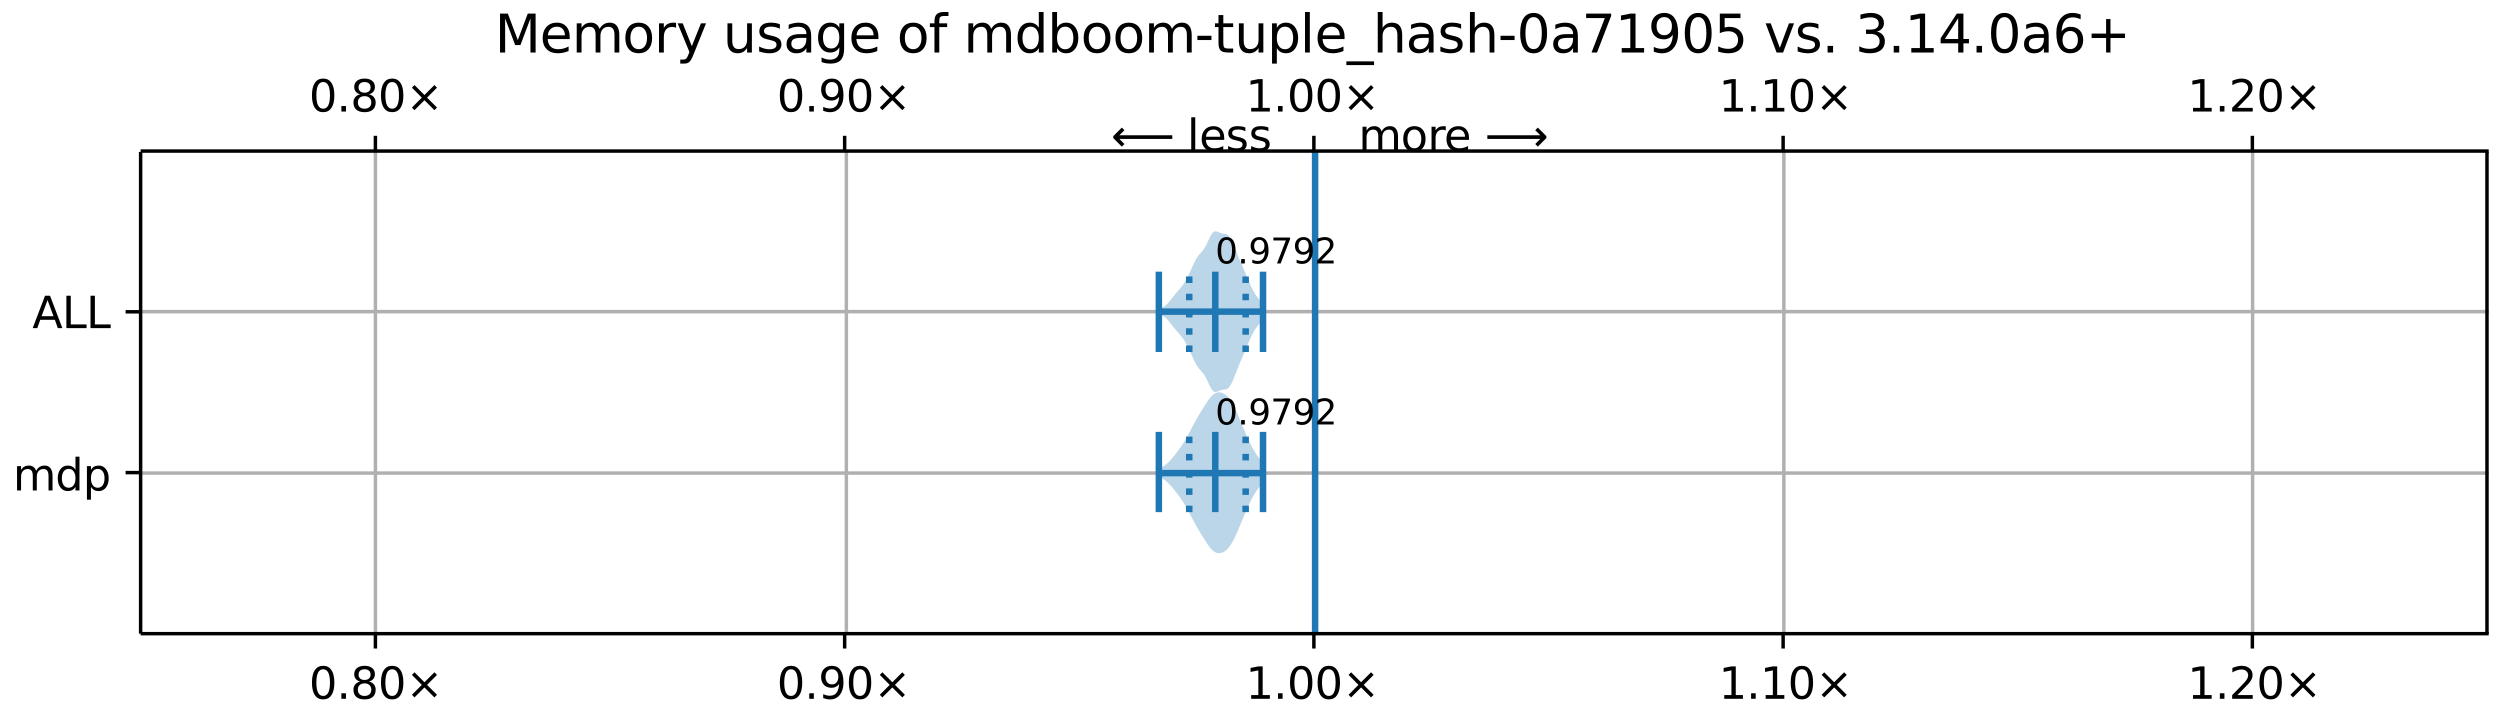 <?xml version="1.0" encoding="UTF-8"?>
<!DOCTYPE svg  PUBLIC '-//W3C//DTD SVG 1.1//EN'  'http://www.w3.org/Graphics/SVG/1.1/DTD/svg11.dtd'>
<svg width="576pt" height="166pt" version="1.1" viewBox="0 0 576 166" xmlns="http://www.w3.org/2000/svg" xmlns:xlink="http://www.w3.org/1999/xlink">
<defs>
<style type="text/css">*{stroke-linejoin: round; stroke-linecap: butt}</style>
</defs>
<path d="m0 166h576v-166h-576z" fill="#fff"/>
<path d="m32.4 146h541v-111h-541z" fill="#fff"/>
<path d="m267 108v1.85l0.245 0.104 0.245 0.116 0.245 0.13 0.245 0.146 0.245 0.162 0.245 0.18 0.245 0.198 0.245 0.216 0.245 0.233 0.245 0.249 0.245 0.264 0.245 0.277 0.245 0.287 0.245 0.296 0.245 0.304 0.245 0.311 0.245 0.318 0.245 0.325 0.245 0.333 0.245 0.342 0.245 0.353 0.245 0.365 0.245 0.379 0.245 0.394 0.245 0.409 0.245 0.424 0.245 0.437 0.245 0.449 0.245 0.458 0.245 0.463 0.245 0.466 0.245 0.464 0.245 0.459 0.245 0.452 0.245 0.443 0.245 0.433 0.245 0.423 0.245 0.415 0.245 0.408 0.245 0.402 0.245 0.398 0.245 0.395 0.245 0.391 0.245 0.386 0.245 0.377 0.245 0.365 0.245 0.347 0.245 0.324 0.245 0.295 0.245 0.262 0.245 0.225 0.245 0.185 0.245 0.145 0.245 0.106 0.245 0.068 0.245 0.033 0.245 7.87e-4 0.245-0.029 0.245-0.058 0.245-0.086 0.245-0.114 0.245-0.145 0.245-0.177 0.245-0.212 0.245-0.25 0.245-0.289 0.245-0.33 0.245-0.371 0.245-0.411 0.245-0.448 0.245-0.481 0.245-0.511 0.245-0.536 0.245-0.555 0.245-0.571 0.245-0.581 0.245-0.588 0.245-0.59 0.245-0.59 0.245-0.586 0.245-0.58 0.245-0.571 0.245-0.559 0.245-0.545 0.245-0.528 0.245-0.509 0.245-0.488 0.245-0.465 0.245-0.442 0.245-0.417 0.245-0.393 0.245-0.37 0.245-0.348 0.245-0.327 0.245-0.308 0.245-0.29 0.245-0.274 0.245-0.259 0.245-0.244v-4.19l-0.245-0.244-0.245-0.259-0.245-0.274-0.245-0.29-0.245-0.308-0.245-0.327-0.245-0.348-0.245-0.37-0.245-0.393-0.245-0.417-0.245-0.442-0.245-0.465-0.245-0.488-0.245-0.509-0.245-0.528-0.245-0.545-0.245-0.559-0.245-0.571-0.245-0.58-0.245-0.586-0.245-0.59-0.245-0.59-0.245-0.588-0.245-0.581-0.245-0.571-0.245-0.555-0.245-0.536-0.245-0.511-0.245-0.481-0.245-0.448-0.245-0.411-0.245-0.371-0.245-0.33-0.245-0.289-0.245-0.25-0.245-0.212-0.245-0.177-0.245-0.145-0.245-0.114-0.245-0.086-0.245-0.058-0.245-0.029-0.245 7.88e-4 -0.245 0.033-0.245 0.068-0.245 0.106-0.245 0.145-0.245 0.185-0.245 0.225-0.245 0.262-0.245 0.295-0.245 0.324-0.245 0.347-0.245 0.365-0.245 0.377-0.245 0.386-0.245 0.391-0.245 0.395-0.245 0.398-0.245 0.402-0.245 0.408-0.245 0.415-0.245 0.423-0.245 0.433-0.245 0.443-0.245 0.452-0.245 0.459-0.245 0.464-0.245 0.466-0.245 0.463-0.245 0.458-0.245 0.449-0.245 0.437-0.245 0.424-0.245 0.409-0.245 0.394-0.245 0.379-0.245 0.365-0.245 0.353-0.245 0.342-0.245 0.333-0.245 0.325-0.245 0.318-0.245 0.311-0.245 0.304-0.245 0.296-0.245 0.287-0.245 0.277-0.245 0.264-0.245 0.249-0.245 0.233-0.245 0.216-0.245 0.198-0.245 0.18-0.245 0.162-0.245 0.146-0.245 0.13-0.245 0.116-0.245 0.104z" clip-path="url(#a)" fill="#1f77b4" fill-opacity=".3"/>
<path d="m267 71.2v1.21l0.245 0.086 0.245 0.097 0.245 0.112 0.245 0.132 0.245 0.155 0.245 0.182 0.245 0.211 0.245 0.24 0.245 0.266 0.245 0.289 0.245 0.305 0.245 0.314 0.245 0.317 0.245 0.313 0.245 0.305 0.245 0.295 0.245 0.286 0.489 0.558 0.245 0.284 0.245 0.296 0.245 0.314 0.245 0.338 0.245 0.366 0.245 0.397 0.245 0.43 0.245 0.463 0.245 0.495 0.245 0.521 0.245 0.541 0.245 0.55 0.245 0.547 0.245 0.529 0.245 0.498 0.245 0.455 0.245 0.404 0.245 0.353 0.245 0.308 0.245 0.278 0.245 0.269 0.245 0.282 0.245 0.316 0.245 0.367 0.245 0.426 0.245 0.48 0.245 0.518 0.245 0.531 0.245 0.513 0.245 0.462 0.245 0.383 0.245 0.284 0.245 0.177 0.245 0.075 0.245-0.01 0.245-0.072 0.245-0.105 0.245-0.112 0.245-0.098 0.245-0.073 0.245-0.046 0.245-0.027 0.245-0.026 0.245-0.047 0.245-0.09 0.245-0.154 0.245-0.233 0.245-0.32 0.245-0.406 0.245-0.484 0.245-0.548 0.245-0.594 0.245-0.621 0.245-0.631 0.245-0.627 0.245-0.614 0.245-0.597 0.245-0.582 0.245-0.571 0.245-0.566 0.245-0.568 0.245-0.574 0.245-0.581 0.245-0.585 0.245-0.585 0.245-0.575 0.245-0.557 0.245-0.53 0.245-0.496 0.245-0.458 0.245-0.42 0.245-0.383 0.245-0.352 0.245-0.326 0.245-0.307 0.245-0.292 0.245-0.282 0.245-0.273 0.245-0.264 0.245-0.254v-3.2l-0.245-0.254-0.245-0.264-0.245-0.273-0.245-0.282-0.245-0.292-0.245-0.307-0.245-0.326-0.245-0.352-0.245-0.383-0.245-0.42-0.245-0.458-0.245-0.496-0.245-0.53-0.245-0.557-0.245-0.575-0.245-0.585-0.245-0.585-0.245-0.581-0.245-0.574-0.245-0.568-0.245-0.566-0.245-0.571-0.245-0.582-0.245-0.597-0.245-0.614-0.245-0.627-0.245-0.631-0.245-0.621-0.245-0.594-0.245-0.548-0.245-0.484-0.245-0.406-0.245-0.32-0.245-0.233-0.245-0.154-0.245-0.09-0.245-0.047-0.245-0.026-0.245-0.027-0.245-0.046-0.245-0.073-0.245-0.098-0.245-0.112-0.245-0.105-0.245-0.072-0.245-0.01-0.245 0.075-0.245 0.177-0.245 0.284-0.245 0.383-0.245 0.462-0.245 0.513-0.245 0.531-0.245 0.518-0.245 0.48-0.245 0.426-0.245 0.367-0.245 0.316-0.245 0.282-0.245 0.269-0.245 0.278-0.245 0.308-0.245 0.353-0.245 0.404-0.245 0.455-0.245 0.498-0.245 0.529-0.245 0.547-0.245 0.55-0.245 0.541-0.245 0.521-0.245 0.495-0.245 0.463-0.245 0.43-0.245 0.397-0.245 0.366-0.245 0.338-0.245 0.314-0.245 0.296-0.245 0.284-0.489 0.558-0.245 0.286-0.245 0.295-0.245 0.305-0.245 0.313-0.245 0.317-0.245 0.314-0.245 0.305-0.245 0.289-0.245 0.266-0.245 0.24-0.245 0.211-0.245 0.182-0.245 0.155-0.245 0.132-0.245 0.112-0.245 0.097-0.245 0.086z" clip-path="url(#a)" fill="#1f77b4" fill-opacity=".3"/>
<path d="m86.5 146v-111" clip-path="url(#a)" fill="none" stroke="#b0b0b0" stroke-linecap="square" stroke-width=".8"/>
<defs>
<path id="h" d="m0 0v3.5" stroke="#000" stroke-width=".8"/>
</defs>
<use x="86.494" y="145.922" stroke="#000000" stroke-width=".8" xlink:href="#h"/>
<defs>
<path id="g" d="m0 0v-3.5" stroke="#000" stroke-width=".8"/>
</defs>
<use x="86.494" y="34.796" stroke="#000000" stroke-width=".8" xlink:href="#g"/>
<g transform="translate(71.2 161) scale(.1 -.1)">
<defs>
<path id="b" transform="scale(.016)" d="m2034 4250q-487 0-733-480-245-479-245-1442 0-959 245-1439 246-480 733-480 491 0 736 480 246 480 246 1439 0 963-246 1442-245 480-736 480zm0 500q785 0 1199-621 414-620 414-1801 0-1178-414-1799-414-620-1199-620-784 0-1198 620-414 621-414 1799 0 1181 414 1801 414 621 1198 621z"/>
<path id="c" transform="scale(.016)" d="m684 794h660v-794h-660v794z"/>
<path id="x" transform="scale(.016)" d="m2034 2216q-450 0-708-241-257-241-257-662 0-422 257-663 258-241 708-241t709 242q260 243 260 662 0 421-258 662-257 241-711 241zm-631 268q-406 100-633 378-226 279-226 679 0 559 398 884 399 325 1092 325 697 0 1094-325t397-884q0-400-227-679-226-278-629-378 456-106 710-416 255-309 255-755 0-679-414-1042-414-362-1186-362-771 0-1186 362-414 363-414 1042 0 446 256 755 257 310 713 416zm-231 997q0-362 226-565 227-203 636-203 407 0 636 203 230 203 230 565 0 363-230 566-229 203-636 203-409 0-636-203-226-203-226-566z"/>
<path id="d" transform="scale(.016)" d="m4488 3438-1429-1435 1429-1428-372-378-1435 1434-1434-1434-369 378 1425 1428-1425 1435 369 378 1434-1435 1435 1435 372-378z"/>
</defs>
<use xlink:href="#b"/>
<use transform="translate(63.6)" xlink:href="#c"/>
<use transform="translate(95.4)" xlink:href="#x"/>
<use transform="translate(159)" xlink:href="#b"/>
<use transform="translate(223)" xlink:href="#d"/>
</g>
<g transform="translate(71.2 25.7) scale(.1 -.1)">
<use xlink:href="#b"/>
<use transform="translate(63.6)" xlink:href="#c"/>
<use transform="translate(95.4)" xlink:href="#x"/>
<use transform="translate(159)" xlink:href="#b"/>
<use transform="translate(223)" xlink:href="#d"/>
</g>
<path d="m195 146v-111" clip-path="url(#a)" fill="none" stroke="#b0b0b0" stroke-linecap="square" stroke-width=".8"/>
<use x="194.606" y="145.922" stroke="#000000" stroke-width=".8" xlink:href="#h"/>
<use x="194.606" y="34.796" stroke="#000000" stroke-width=".8" xlink:href="#g"/>
<g transform="translate(179 161) scale(.1 -.1)">
<defs>
<path id="f" transform="scale(.016)" d="m703 97v575q238-113 481-172 244-59 479-59 625 0 954 420 330 420 377 1277-181-269-460-413-278-144-615-144-700 0-1108 423-408 424-408 1159 0 718 425 1152 425 435 1131 435 810 0 1236-621 427-620 427-1801 0-1103-524-1761-523-658-1407-658-238 0-482 47-243 47-506 141zm1256 1978q425 0 673 290 249 291 249 798 0 503-249 795-248 292-673 292t-673-292-248-795q0-507 248-798 248-290 673-290z"/>
</defs>
<use xlink:href="#b"/>
<use transform="translate(63.6)" xlink:href="#c"/>
<use transform="translate(95.4)" xlink:href="#f"/>
<use transform="translate(159)" xlink:href="#b"/>
<use transform="translate(223)" xlink:href="#d"/>
</g>
<g transform="translate(179 25.7) scale(.1 -.1)">
<use xlink:href="#b"/>
<use transform="translate(63.6)" xlink:href="#c"/>
<use transform="translate(95.4)" xlink:href="#f"/>
<use transform="translate(159)" xlink:href="#b"/>
<use transform="translate(223)" xlink:href="#d"/>
</g>
<path d="m303 146v-111" clip-path="url(#a)" fill="none" stroke="#b0b0b0" stroke-linecap="square" stroke-width=".8"/>
<use x="302.719" y="145.922" stroke="#000000" stroke-width=".8" xlink:href="#h"/>
<use x="302.719" y="34.796" stroke="#000000" stroke-width=".8" xlink:href="#g"/>
<g transform="translate(287 161) scale(.1 -.1)">
<defs>
<path id="e" transform="scale(.016)" d="m794 531h1031v3560l-1122-225v575l1116 225h631v-4135h1031v-531h-2687v531z"/>
</defs>
<use xlink:href="#e"/>
<use transform="translate(63.6)" xlink:href="#c"/>
<use transform="translate(95.4)" xlink:href="#b"/>
<use transform="translate(159)" xlink:href="#b"/>
<use transform="translate(223)" xlink:href="#d"/>
</g>
<g transform="translate(287 25.7) scale(.1 -.1)">
<use xlink:href="#e"/>
<use transform="translate(63.6)" xlink:href="#c"/>
<use transform="translate(95.4)" xlink:href="#b"/>
<use transform="translate(159)" xlink:href="#b"/>
<use transform="translate(223)" xlink:href="#d"/>
</g>
<path d="m411 146v-111" clip-path="url(#a)" fill="none" stroke="#b0b0b0" stroke-linecap="square" stroke-width=".8"/>
<use x="410.831" y="145.922" stroke="#000000" stroke-width=".8" xlink:href="#h"/>
<use x="410.831" y="34.796" stroke="#000000" stroke-width=".8" xlink:href="#g"/>
<g transform="translate(396 161) scale(.1 -.1)">
<use xlink:href="#e"/>
<use transform="translate(63.6)" xlink:href="#c"/>
<use transform="translate(95.4)" xlink:href="#e"/>
<use transform="translate(159)" xlink:href="#b"/>
<use transform="translate(223)" xlink:href="#d"/>
</g>
<g transform="translate(396 25.7) scale(.1 -.1)">
<use xlink:href="#e"/>
<use transform="translate(63.6)" xlink:href="#c"/>
<use transform="translate(95.4)" xlink:href="#e"/>
<use transform="translate(159)" xlink:href="#b"/>
<use transform="translate(223)" xlink:href="#d"/>
</g>
<path d="m519 146v-111" clip-path="url(#a)" fill="none" stroke="#b0b0b0" stroke-linecap="square" stroke-width=".8"/>
<use x="518.944" y="145.922" stroke="#000000" stroke-width=".8" xlink:href="#h"/>
<use x="518.944" y="34.796" stroke="#000000" stroke-width=".8" xlink:href="#g"/>
<g transform="translate(504 161) scale(.1 -.1)">
<defs>
<path id="n" transform="scale(.016)" d="m1228 531h2203v-531h-2962v531q359 372 979 998 621 627 780 809 303 340 423 576 121 236 121 464 0 372-261 606-261 235-680 235-297 0-627-103-329-103-704-313v638q381 153 712 231 332 78 607 78 725 0 1156-363 431-362 431-968 0-288-108-546-107-257-392-607-78-91-497-524-418-433-1181-1211z"/>
</defs>
<use xlink:href="#e"/>
<use transform="translate(63.6)" xlink:href="#c"/>
<use transform="translate(95.4)" xlink:href="#n"/>
<use transform="translate(159)" xlink:href="#b"/>
<use transform="translate(223)" xlink:href="#d"/>
</g>
<g transform="translate(504 25.7) scale(.1 -.1)">
<use xlink:href="#e"/>
<use transform="translate(63.6)" xlink:href="#c"/>
<use transform="translate(95.4)" xlink:href="#n"/>
<use transform="translate(159)" xlink:href="#b"/>
<use transform="translate(223)" xlink:href="#d"/>
</g>
<path d="m32.4 109h541" clip-path="url(#a)" fill="none" stroke="#b0b0b0" stroke-linecap="square" stroke-width=".8"/>
<defs>
<path id="p" d="m0 0h-3.5" stroke="#000" stroke-width=".8"/>
</defs>
<use x="32.438" y="108.88" stroke="#000000" stroke-width=".8" xlink:href="#p"/>
<g transform="translate(3 113) scale(.1 -.1)">
<defs>
<path id="k" transform="scale(.016)" d="m3328 2828q216 388 516 572t706 184q547 0 844-383 297-382 297-1088v-2113h-578v2094q0 503-179 746-178 244-543 244-447 0-707-297-259-296-259-809v-1978h-578v2094q0 506-178 748t-550 242q-441 0-701-298-259-298-259-808v-1978h-578v3500h578v-544q197 322 472 475t653 153q382 0 649-194 267-193 395-562z"/>
<path id="v" transform="scale(.016)" d="m2906 2969v1894h575v-4863h-575v525q-181-312-458-464-276-152-664-152-634 0-1033 506-398 507-398 1332t398 1331q399 506 1033 506 388 0 664-152 277-151 458-463zm-1959-1222q0-634 261-995t717-361 718 361q263 361 263 995t-263 995q-262 361-718 361t-717-361-261-995z"/>
<path id="s" transform="scale(.016)" d="m1159 525v-1856h-578v4831h578v-531q182 312 458 463 277 152 661 152 638 0 1036-506 399-506 399-1331t-399-1332q-398-506-1036-506-384 0-661 152-276 152-458 464zm1957 1222q0 634-261 995t-717 361q-457 0-718-361t-261-995 261-995 718-361q456 0 717 361t261 995z"/>
</defs>
<use xlink:href="#k"/>
<use transform="translate(97.4)" xlink:href="#v"/>
<use transform="translate(161)" xlink:href="#s"/>
</g>
<path d="m32.4 71.8h541" clip-path="url(#a)" fill="none" stroke="#b0b0b0" stroke-linecap="square" stroke-width=".8"/>
<use x="32.438" y="71.838" stroke="#000000" stroke-width=".8" xlink:href="#p"/>
<g transform="translate(7.45 75.6) scale(.1 -.1)">
<defs>
<path id="ah" transform="scale(.016)" d="m2188 4044-857-2322h1716l-859 2322zm-357 622h716l1778-4666h-656l-425 1197h-2103l-425-1197h-666l1781 4666z"/>
<path id="w" transform="scale(.016)" d="m628 4666h631v-4135h2272v-531h-2903v4666z"/>
</defs>
<use xlink:href="#ah"/>
<use transform="translate(68.4)" xlink:href="#w"/>
<use transform="translate(124)" xlink:href="#w"/>
</g>
<path d="m303 146v-111" clip-path="url(#a)" fill="none" stroke="#1f77b4" stroke-linecap="square" stroke-width="1.5"/>
<g fill="none" stroke="#1f77b4" stroke-width="1.5">
<path d="m280 118v-18.5" clip-path="url(#a)"/>
<path d="m280 81.1v-18.5" clip-path="url(#a)"/>
</g>
<g fill="none" stroke="#1f77b4" stroke-width="1.5">
<path d="m291 118v-18.5" clip-path="url(#a)"/>
<path d="m291 81.1v-18.5" clip-path="url(#a)"/>
</g>
<g fill="none" stroke="#1f77b4" stroke-width="1.5">
<path d="m267 118v-18.5" clip-path="url(#a)"/>
<path d="m267 81.1v-18.5" clip-path="url(#a)"/>
</g>
<g fill="none" stroke="#1f77b4" stroke-width="1.5">
<path d="m267 109h24.2" clip-path="url(#a)"/>
<path d="m267 71.8h24.2" clip-path="url(#a)"/>
</g>
<g fill="none" stroke="#1f77b4" stroke-dasharray="1.5,2.475" stroke-width="1.5">
<path d="m274 118v-18.5" clip-path="url(#a)"/>
<path d="m287 118v-18.5" clip-path="url(#a)"/>
<path d="m274 81.1v-18.5" clip-path="url(#a)"/>
<path d="m287 81.1v-18.5" clip-path="url(#a)"/>
</g>
<path d="m32.4 146v-111" fill="none" stroke="#000" stroke-linecap="square" stroke-width=".8"/>
<path d="m573 146v-111" fill="none" stroke="#000" stroke-linecap="square" stroke-width=".8"/>
<path d="m32.4 146h541" fill="none" stroke="#000" stroke-linecap="square" stroke-width=".8"/>
<path d="m32.4 34.8h541" fill="none" stroke="#000" stroke-linecap="square" stroke-width=".8"/>
<g transform="translate(280 97.8) scale(.08 -.08)">
<defs>
<path id="o" transform="scale(.016)" d="m525 4666h3e3v-269l-1694-4397h-659l1594 4134h-2241v532z"/>
</defs>
<use xlink:href="#b"/>
<use transform="translate(63.6)" xlink:href="#c"/>
<use transform="translate(95.4)" xlink:href="#f"/>
<use transform="translate(159)" xlink:href="#o"/>
<use transform="translate(223)" xlink:href="#f"/>
<use transform="translate(286)" xlink:href="#n"/>
</g>
<g transform="translate(280 60.7) scale(.08 -.08)">
<use xlink:href="#b"/>
<use transform="translate(63.6)" xlink:href="#c"/>
<use transform="translate(95.4)" xlink:href="#f"/>
<use transform="translate(159)" xlink:href="#o"/>
<use transform="translate(223)" xlink:href="#f"/>
<use transform="translate(286)" xlink:href="#n"/>
</g>
<g transform="translate(313 34.8) scale(.1 -.1)">
<defs>
<path id="j" transform="scale(.016)" d="m1959 3097q-462 0-731-361t-269-989 267-989q268-361 733-361 460 0 728 362 269 363 269 988 0 622-269 986-268 364-728 364zm0 487q750 0 1178-488 429-487 429-1349 0-859-429-1349-428-489-1178-489-753 0-1180 489-426 490-426 1349 0 862 426 1349 427 488 1180 488z"/>
<path id="r" transform="scale(.016)" d="m2631 2963q-97 56-211 82-114 27-251 27-488 0-749-317t-261-911v-1844h-578v3500h578v-544q182 319 472 473 291 155 707 155 59 0 131-8 72-7 159-23l3-590z"/>
<path id="l" transform="scale(.016)" d="m3597 1894v-281h-2644q38-594 358-905t892-311q331 0 642 81t618 244v-544q-310-131-635-200t-659-69q-838 0-1327 487-489 488-489 1320 0 859 464 1363 464 505 1252 505 706 0 1117-455 411-454 411-1235zm-575 169q-6 471-264 752-258 282-683 282-481 0-770-272t-333-766l2050 4z"/>
<path id="an" transform="scale(.016)" d="m8863 2147v-281l-1229-1228-375 375 729 728h-7622v531h7622l-729 728 375 375 1229-1228z"/>
</defs>
<use xlink:href="#k"/>
<use transform="translate(97.4)" xlink:href="#j"/>
<use transform="translate(159)" xlink:href="#r"/>
<use transform="translate(197)" xlink:href="#l"/>
<use transform="translate(259)" xlink:href="#DejaVuSans-20"/>
<use transform="translate(291)" xlink:href="#an"/>
</g>
<g transform="translate(256 34.8) scale(.1 -.1)">
<defs>
<path id="ao" transform="scale(.016)" d="m313 1866v281l1228 1228 375-375-728-728h7621v-531h-7621l728-728-375-375-1228 1228z"/>
<path id="t" transform="scale(.016)" d="m603 4863h575v-4863h-575v4863z"/>
<path id="i" transform="scale(.016)" d="m2834 3397v-544q-243 125-506 187-262 63-544 63-428 0-642-131t-214-394q0-200 153-314t616-217l197-44q612-131 870-370t258-667q0-488-386-773-386-284-1061-284-281 0-586 55t-642 164v594q319-166 628-249 309-82 613-82 406 0 624 139 219 139 219 392 0 234-158 359-157 125-692 241l-200 47q-534 112-772 345-237 233-237 639 0 494 350 762 350 269 994 269 318 0 599-47 282-46 519-140z"/>
</defs>
<use xlink:href="#ao"/>
<use transform="translate(143)" xlink:href="#DejaVuSans-20"/>
<use transform="translate(175)" xlink:href="#t"/>
<use transform="translate(203)" xlink:href="#l"/>
<use transform="translate(264)" xlink:href="#i"/>
<use transform="translate(317)" xlink:href="#i"/>
</g>
<g transform="translate(114 12.1) scale(.12 -.12)">
<defs>
<path id="ag" transform="scale(.016)" d="m628 4666h941l1190-3175 1197 3175h941v-4666h-616v4097l-1203-3200h-634l-1203 3200v-4097h-613v4666z"/>
<path id="z" transform="scale(.016)" d="m2059-325q-243-625-475-815-231-191-618-191h-460v481h338q237 0 368 113 132 112 291 531l103 262-1415 3444h609l1094-2737 1094 2737h609l-1538-3825z"/>
<path id="q" transform="scale(.016)" d="m544 1381v2119h575v-2097q0-497 193-746 194-248 582-248 465 0 735 297 271 297 271 810v1984h575v-3500h-575v538q-209-319-486-474-276-155-642-155-603 0-916 375-312 375-312 1097zm1447 2203z"/>
<path id="m" transform="scale(.016)" d="m2194 1759q-697 0-966-159t-269-544q0-306 202-486 202-179 548-179 479 0 768 339t289 901v128h-572zm1147 238v-2e3h-575v531q-197-318-491-470t-719-152q-537 0-855 302-317 302-317 808 0 590 395 890 396 300 1180 300h807v57q0 397-261 614t-733 217q-300 0-585-72-284-72-546-216v532q315 122 612 182 297 61 578 61 760 0 1135-394 375-393 375-1193z"/>
<path id="ac" transform="scale(.016)" d="m2906 1791q0 625-258 968-257 344-723 344-462 0-720-344-258-343-258-968 0-622 258-966t720-344q466 0 723 344 258 344 258 966zm575-1357q0-893-397-1329-396-436-1215-436-303 0-572 45t-522 139v559q253-137 500-202 247-66 503-66 566 0 847 295t281 892v285q-178-310-456-463t-666-153q-643 0-1037 490-394 491-394 1301 0 812 394 1302 394 491 1037 491 388 0 666-153t456-462v531h575v-3066z"/>
<path id="ad" transform="scale(.016)" d="m2375 4863v-479h-550q-309 0-430-125-120-125-120-450v-309h947v-447h-947v-3053h-578v3053h-550v447h550v244q0 584 272 851 272 268 862 268h544z"/>
<path id="ae" transform="scale(.016)" d="m3116 1747q0 634-261 995t-717 361q-457 0-718-361t-261-995 261-995 718-361q456 0 717 361t261 995zm-1957 1222q182 312 458 463 277 152 661 152 638 0 1036-506 399-506 399-1331t-399-1332q-398-506-1036-506-384 0-661 152-276 152-458 464v-525h-578v4863h578v-1894z"/>
<path id="y" transform="scale(.016)" d="m313 2009h1684v-512h-1684v512z"/>
<path id="ab" transform="scale(.016)" d="m1172 4494v-994h1184v-447h-1184v-1900q0-428 117-550t477-122h590v-481h-590q-666 0-919 248-253 249-253 905v1900h-422v447h422v994h578z"/>
<path id="af" transform="scale(.016)" d="m3263-1063v-446h-3326v446h3326z"/>
<path id="u" transform="scale(.016)" d="m3513 2113v-2113h-575v2094q0 497-194 743-194 247-581 247-466 0-735-297-269-296-269-809v-1978h-578v4863h578v-1907q207 316 486 472 280 156 646 156 603 0 912-373 310-373 310-1098z"/>
<path id="aj" transform="scale(.016)" d="m691 4666h2478v-532h-1900v-1143q137 47 274 70 138 23 276 23 781 0 1237-428 457-428 457-1159 0-753-469-1171-469-417-1322-417-294 0-599 50-304 50-629 150v635q281-153 581-228t634-75q541 0 856 284 316 284 316 772 0 487-316 771-315 285-856 285-253 0-505-56-251-56-513-175v2344z"/>
<path id="aa" transform="scale(.016)" d="m191 3500h609l1094-2937 1094 2937h609l-1313-3500h-781l-1312 3500z"/>
<path id="al" transform="scale(.016)" d="m2597 2516q453-97 707-404 255-306 255-756 0-690-475-1069-475-378-1350-378-293 0-604 58t-642 174v609q262-153 574-231 313-78 654-78 593 0 904 234t311 681q0 413-289 645-289 233-804 233h-544v519h569q465 0 712 186t247 536q0 359-255 551-254 193-729 193-260 0-557-57-297-56-653-174v562q360 100 674 150t592 50q719 0 1137-327 419-326 419-882 0-388-222-655t-631-370z"/>
<path id="ak" transform="scale(.016)" d="m2419 4116-1594-2491h1594v2491zm-166 550h794v-3041h666v-525h-666v-1100h-628v1100h-2106v609l1940 2957z"/>
<path id="ai" transform="scale(.016)" d="m2113 2584q-425 0-674-291-248-290-248-796 0-503 248-796 249-292 674-292t673 292q248 293 248 796 0 506-248 796-248 291-673 291zm1253 1979v-575q-238 112-480 171-242 60-480 60-625 0-955-422-329-422-376-1275 184 272 462 417 279 145 613 145 703 0 1111-427 408-426 408-1160 0-719-425-1154-425-434-1131-434-810 0-1238 620-428 621-428 1799 0 1106 525 1764t1409 658q238 0 480-47t505-140z"/>
<path id="am" transform="scale(.016)" d="m2944 4013v-1741h1740v-531h-1740v-1741h-525v1741h-1741v531h1741v1741h525z"/>
</defs>
<use xlink:href="#ag"/>
<use transform="translate(86.3)" xlink:href="#l"/>
<use transform="translate(148)" xlink:href="#k"/>
<use transform="translate(245)" xlink:href="#j"/>
<use transform="translate(306)" xlink:href="#r"/>
<use transform="translate(348)" xlink:href="#z"/>
<use transform="translate(407)" xlink:href="#DejaVuSans-20"/>
<use transform="translate(438)" xlink:href="#q"/>
<use transform="translate(502)" xlink:href="#i"/>
<use transform="translate(554)" xlink:href="#m"/>
<use transform="translate(615)" xlink:href="#ac"/>
<use transform="translate(679)" xlink:href="#l"/>
<use transform="translate(740)" xlink:href="#DejaVuSans-20"/>
<use transform="translate(772)" xlink:href="#j"/>
<use transform="translate(833)" xlink:href="#ad"/>
<use transform="translate(868)" xlink:href="#DejaVuSans-20"/>
<use transform="translate(900)" xlink:href="#k"/>
<use transform="translate(998)" xlink:href="#v"/>
<use transform="translate(1061)" xlink:href="#ae"/>
<use transform="translate(1125)" xlink:href="#j"/>
<use transform="translate(1186)" xlink:href="#j"/>
<use transform="translate(1247)" xlink:href="#k"/>
<use transform="translate(1344)" xlink:href="#y"/>
<use transform="translate(1380)" xlink:href="#ab"/>
<use transform="translate(1420)" xlink:href="#q"/>
<use transform="translate(1483)" xlink:href="#s"/>
<use transform="translate(1546)" xlink:href="#t"/>
<use transform="translate(1574)" xlink:href="#l"/>
<use transform="translate(1636)" xlink:href="#af"/>
<use transform="translate(1686)" xlink:href="#u"/>
<use transform="translate(1749)" xlink:href="#m"/>
<use transform="translate(1810)" xlink:href="#i"/>
<use transform="translate(1863)" xlink:href="#u"/>
<use transform="translate(1926)" xlink:href="#y"/>
<use transform="translate(1962)" xlink:href="#b"/>
<use transform="translate(2026)" xlink:href="#m"/>
<use transform="translate(2087)" xlink:href="#o"/>
<use transform="translate(2151)" xlink:href="#e"/>
<use transform="translate(2214)" xlink:href="#f"/>
<use transform="translate(2278)" xlink:href="#b"/>
<use transform="translate(2341)" xlink:href="#aj"/>
<use transform="translate(2405)" xlink:href="#DejaVuSans-20"/>
<use transform="translate(2437)" xlink:href="#aa"/>
<use transform="translate(2496)" xlink:href="#i"/>
<use transform="translate(2548)" xlink:href="#c"/>
<use transform="translate(2580)" xlink:href="#DejaVuSans-20"/>
<use transform="translate(2612)" xlink:href="#al"/>
<use transform="translate(2675)" xlink:href="#c"/>
<use transform="translate(2707)" xlink:href="#e"/>
<use transform="translate(2771)" xlink:href="#ak"/>
<use transform="translate(2834)" xlink:href="#c"/>
<use transform="translate(2866)" xlink:href="#b"/>
<use transform="translate(2930)" xlink:href="#m"/>
<use transform="translate(2991)" xlink:href="#ai"/>
<use transform="translate(3055)" xlink:href="#am"/>
</g>
<defs>
<clipPath id="a">
<rect x="32.4" y="34.8" width="541" height="111"/>
</clipPath>
</defs>
</svg>
